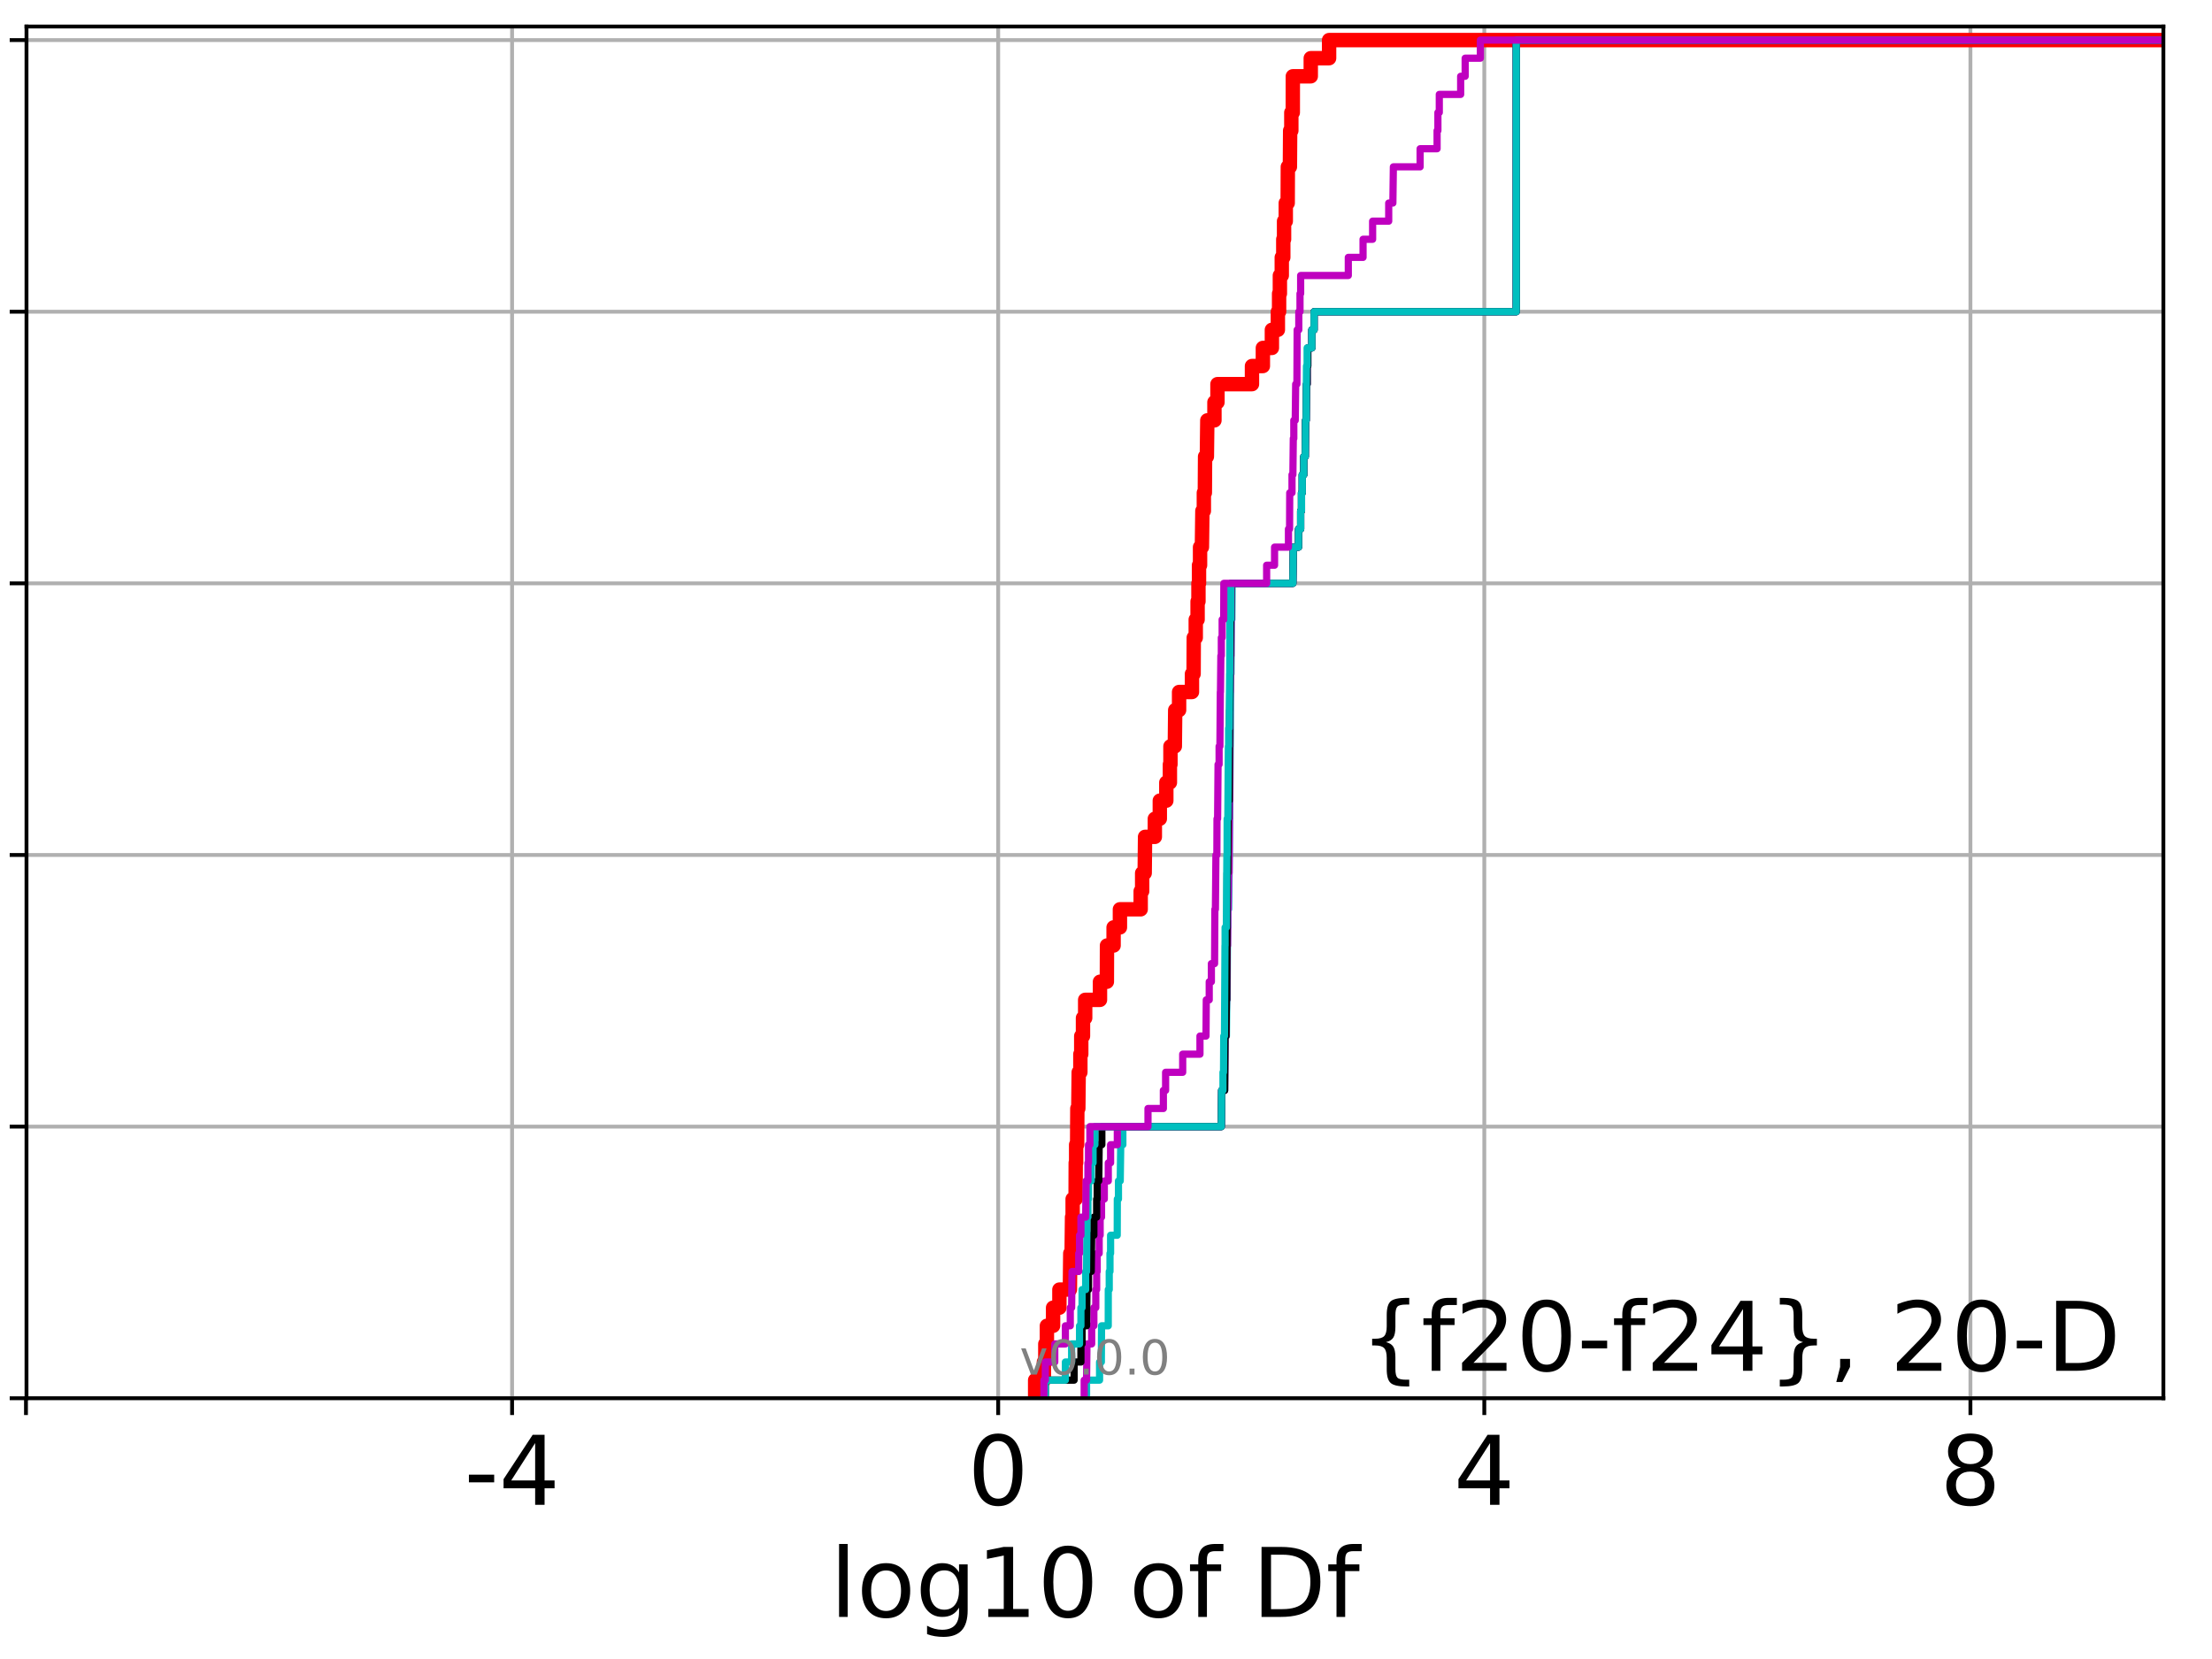 <?xml version="1.0" encoding="utf-8" standalone="no"?>
<!DOCTYPE svg PUBLIC "-//W3C//DTD SVG 1.1//EN"
  "http://www.w3.org/Graphics/SVG/1.1/DTD/svg11.dtd">
<!-- Created with matplotlib (http://matplotlib.org/) -->
<svg height="345.6pt" version="1.1" viewBox="0 0 460.8 345.6" width="460.8pt" xmlns="http://www.w3.org/2000/svg" xmlns:xlink="http://www.w3.org/1999/xlink">
 <defs>
  <style type="text/css">
*{stroke-linecap:butt;stroke-linejoin:round;}
  </style>
 </defs>
 <g id="figure_1">
  <g id="patch_1">
   <path d="M 0 345.6 
L 460.8 345.6 
L 460.8 0 
L 0 0 
z
" style="fill:#ffffff;"/>
  </g>
  <g id="axes_1">
   <g id="patch_2">
    <path d="M 5.52 291.28 
L 450.672 291.28 
L 450.672 5.52 
L 5.52 5.52 
z
" style="fill:#ffffff;"/>
   </g>
   <g id="matplotlib.axis_1">
    <g id="xtick_1">
     <g id="line2d_1">
      <path clip-path="url(#pc96dc39e1e)" d="M 5.411 291.28 
L 5.411 5.52 
" style="fill:none;stroke:#b0b0b0;stroke-linecap:square;stroke-width:0.8;"/>
     </g>
     <g id="line2d_2">
      <defs>
       <path d="M 0 0 
L 0 3.5 
" id="m52b0fcd8e0" style="stroke:#000000;stroke-width:0.8;"/>
      </defs>
      <g>
       <use style="stroke:#000000;stroke-width:0.8;" x="5.411" xlink:href="#m52b0fcd8e0" y="291.28"/>
      </g>
     </g>
    </g>
    <g id="xtick_2">
     <g id="line2d_3">
      <path clip-path="url(#pc96dc39e1e)" d="M 106.676 291.28 
L 106.676 5.52 
" style="fill:none;stroke:#b0b0b0;stroke-linecap:square;stroke-width:0.8;"/>
     </g>
     <g id="line2d_4">
      <g>
       <use style="stroke:#000000;stroke-width:0.8;" x="106.676" xlink:href="#m52b0fcd8e0" y="291.28"/>
      </g>
     </g>
     <g id="text_1">
      <!-- -4 -->
      <defs>
       <path d="M 4.891 31.391 
L 31.203 31.391 
L 31.203 23.391 
L 4.891 23.391 
z
" id="DejaVuSans-2d"/>
       <path d="M 37.797 64.312 
L 12.891 25.391 
L 37.797 25.391 
z
M 35.203 72.906 
L 47.609 72.906 
L 47.609 25.391 
L 58.016 25.391 
L 58.016 17.188 
L 47.609 17.188 
L 47.609 0 
L 37.797 0 
L 37.797 17.188 
L 4.891 17.188 
L 4.891 26.703 
z
" id="DejaVuSans-34"/>
      </defs>
      <g transform="translate(96.706 313.477)scale(0.2 -0.2)">
       <use xlink:href="#DejaVuSans-2d"/>
       <use x="36.084" xlink:href="#DejaVuSans-34"/>
      </g>
     </g>
    </g>
    <g id="xtick_3">
     <g id="line2d_5">
      <path clip-path="url(#pc96dc39e1e)" d="M 207.942 291.28 
L 207.942 5.52 
" style="fill:none;stroke:#b0b0b0;stroke-linecap:square;stroke-width:0.8;"/>
     </g>
     <g id="line2d_6">
      <g>
       <use style="stroke:#000000;stroke-width:0.8;" x="207.942" xlink:href="#m52b0fcd8e0" y="291.28"/>
      </g>
     </g>
     <g id="text_2">
      <!-- 0 -->
      <defs>
       <path d="M 31.781 66.406 
Q 24.172 66.406 20.328 58.906 
Q 16.5 51.422 16.5 36.375 
Q 16.5 21.391 20.328 13.891 
Q 24.172 6.391 31.781 6.391 
Q 39.453 6.391 43.281 13.891 
Q 47.125 21.391 47.125 36.375 
Q 47.125 51.422 43.281 58.906 
Q 39.453 66.406 31.781 66.406 
z
M 31.781 74.219 
Q 44.047 74.219 50.516 64.516 
Q 56.984 54.828 56.984 36.375 
Q 56.984 17.969 50.516 8.266 
Q 44.047 -1.422 31.781 -1.422 
Q 19.531 -1.422 13.062 8.266 
Q 6.594 17.969 6.594 36.375 
Q 6.594 54.828 13.062 64.516 
Q 19.531 74.219 31.781 74.219 
z
" id="DejaVuSans-30"/>
      </defs>
      <g transform="translate(201.58 313.477)scale(0.2 -0.2)">
       <use xlink:href="#DejaVuSans-30"/>
      </g>
     </g>
    </g>
    <g id="xtick_4">
     <g id="line2d_7">
      <path clip-path="url(#pc96dc39e1e)" d="M 309.208 291.28 
L 309.208 5.52 
" style="fill:none;stroke:#b0b0b0;stroke-linecap:square;stroke-width:0.8;"/>
     </g>
     <g id="line2d_8">
      <g>
       <use style="stroke:#000000;stroke-width:0.8;" x="309.208" xlink:href="#m52b0fcd8e0" y="291.28"/>
      </g>
     </g>
     <g id="text_3">
      <!-- 4 -->
      <g transform="translate(302.846 313.477)scale(0.2 -0.2)">
       <use xlink:href="#DejaVuSans-34"/>
      </g>
     </g>
    </g>
    <g id="xtick_5">
     <g id="line2d_9">
      <path clip-path="url(#pc96dc39e1e)" d="M 410.474 291.28 
L 410.474 5.52 
" style="fill:none;stroke:#b0b0b0;stroke-linecap:square;stroke-width:0.8;"/>
     </g>
     <g id="line2d_10">
      <g>
       <use style="stroke:#000000;stroke-width:0.8;" x="410.474" xlink:href="#m52b0fcd8e0" y="291.28"/>
      </g>
     </g>
     <g id="text_4">
      <!-- 8 -->
      <defs>
       <path d="M 31.781 34.625 
Q 24.75 34.625 20.719 30.859 
Q 16.703 27.094 16.703 20.516 
Q 16.703 13.922 20.719 10.156 
Q 24.75 6.391 31.781 6.391 
Q 38.812 6.391 42.859 10.172 
Q 46.922 13.969 46.922 20.516 
Q 46.922 27.094 42.891 30.859 
Q 38.875 34.625 31.781 34.625 
z
M 21.922 38.812 
Q 15.578 40.375 12.031 44.719 
Q 8.5 49.078 8.5 55.328 
Q 8.5 64.062 14.719 69.141 
Q 20.953 74.219 31.781 74.219 
Q 42.672 74.219 48.875 69.141 
Q 55.078 64.062 55.078 55.328 
Q 55.078 49.078 51.531 44.719 
Q 48 40.375 41.703 38.812 
Q 48.828 37.156 52.797 32.312 
Q 56.781 27.484 56.781 20.516 
Q 56.781 9.906 50.312 4.234 
Q 43.844 -1.422 31.781 -1.422 
Q 19.734 -1.422 13.25 4.234 
Q 6.781 9.906 6.781 20.516 
Q 6.781 27.484 10.781 32.312 
Q 14.797 37.156 21.922 38.812 
z
M 18.312 54.391 
Q 18.312 48.734 21.844 45.562 
Q 25.391 42.391 31.781 42.391 
Q 38.141 42.391 41.719 45.562 
Q 45.312 48.734 45.312 54.391 
Q 45.312 60.062 41.719 63.234 
Q 38.141 66.406 31.781 66.406 
Q 25.391 66.406 21.844 63.234 
Q 18.312 60.062 18.312 54.391 
z
" id="DejaVuSans-38"/>
      </defs>
      <g transform="translate(404.111 313.477)scale(0.2 -0.2)">
       <use xlink:href="#DejaVuSans-38"/>
      </g>
     </g>
    </g>
    <g id="text_5">
     <!-- log10 of Df -->
     <defs>
      <path d="M 9.422 75.984 
L 18.406 75.984 
L 18.406 0 
L 9.422 0 
z
" id="DejaVuSans-6c"/>
      <path d="M 30.609 48.391 
Q 23.391 48.391 19.188 42.75 
Q 14.984 37.109 14.984 27.297 
Q 14.984 17.484 19.156 11.844 
Q 23.344 6.203 30.609 6.203 
Q 37.797 6.203 41.984 11.859 
Q 46.188 17.531 46.188 27.297 
Q 46.188 37.016 41.984 42.703 
Q 37.797 48.391 30.609 48.391 
z
M 30.609 56 
Q 42.328 56 49.016 48.375 
Q 55.719 40.766 55.719 27.297 
Q 55.719 13.875 49.016 6.219 
Q 42.328 -1.422 30.609 -1.422 
Q 18.844 -1.422 12.172 6.219 
Q 5.516 13.875 5.516 27.297 
Q 5.516 40.766 12.172 48.375 
Q 18.844 56 30.609 56 
z
" id="DejaVuSans-6f"/>
      <path d="M 45.406 27.984 
Q 45.406 37.75 41.375 43.109 
Q 37.359 48.484 30.078 48.484 
Q 22.859 48.484 18.828 43.109 
Q 14.797 37.75 14.797 27.984 
Q 14.797 18.266 18.828 12.891 
Q 22.859 7.516 30.078 7.516 
Q 37.359 7.516 41.375 12.891 
Q 45.406 18.266 45.406 27.984 
z
M 54.391 6.781 
Q 54.391 -7.172 48.188 -13.984 
Q 42 -20.797 29.203 -20.797 
Q 24.469 -20.797 20.266 -20.094 
Q 16.062 -19.391 12.109 -17.922 
L 12.109 -9.188 
Q 16.062 -11.328 19.922 -12.344 
Q 23.781 -13.375 27.781 -13.375 
Q 36.625 -13.375 41.016 -8.766 
Q 45.406 -4.156 45.406 5.172 
L 45.406 9.625 
Q 42.625 4.781 38.281 2.391 
Q 33.938 0 27.875 0 
Q 17.828 0 11.672 7.656 
Q 5.516 15.328 5.516 27.984 
Q 5.516 40.672 11.672 48.328 
Q 17.828 56 27.875 56 
Q 33.938 56 38.281 53.609 
Q 42.625 51.219 45.406 46.391 
L 45.406 54.688 
L 54.391 54.688 
z
" id="DejaVuSans-67"/>
      <path d="M 12.406 8.297 
L 28.516 8.297 
L 28.516 63.922 
L 10.984 60.406 
L 10.984 69.391 
L 28.422 72.906 
L 38.281 72.906 
L 38.281 8.297 
L 54.391 8.297 
L 54.391 0 
L 12.406 0 
z
" id="DejaVuSans-31"/>
      <path id="DejaVuSans-20"/>
      <path d="M 37.109 75.984 
L 37.109 68.5 
L 28.516 68.5 
Q 23.688 68.5 21.797 66.547 
Q 19.922 64.594 19.922 59.516 
L 19.922 54.688 
L 34.719 54.688 
L 34.719 47.703 
L 19.922 47.703 
L 19.922 0 
L 10.891 0 
L 10.891 47.703 
L 2.297 47.703 
L 2.297 54.688 
L 10.891 54.688 
L 10.891 58.5 
Q 10.891 67.625 15.141 71.797 
Q 19.391 75.984 28.609 75.984 
z
" id="DejaVuSans-66"/>
      <path d="M 19.672 64.797 
L 19.672 8.109 
L 31.594 8.109 
Q 46.688 8.109 53.688 14.938 
Q 60.688 21.781 60.688 36.531 
Q 60.688 51.172 53.688 57.984 
Q 46.688 64.797 31.594 64.797 
z
M 9.812 72.906 
L 30.078 72.906 
Q 51.266 72.906 61.172 64.094 
Q 71.094 55.281 71.094 36.531 
Q 71.094 17.672 61.125 8.828 
Q 51.172 0 30.078 0 
L 9.812 0 
z
" id="DejaVuSans-44"/>
     </defs>
     <g transform="translate(172.91 336.833)scale(0.2 -0.2)">
      <use xlink:href="#DejaVuSans-6c"/>
      <use x="27.783" xlink:href="#DejaVuSans-6f"/>
      <use x="88.965" xlink:href="#DejaVuSans-67"/>
      <use x="152.441" xlink:href="#DejaVuSans-31"/>
      <use x="216.064" xlink:href="#DejaVuSans-30"/>
      <use x="279.688" xlink:href="#DejaVuSans-20"/>
      <use x="311.475" xlink:href="#DejaVuSans-6f"/>
      <use x="372.656" xlink:href="#DejaVuSans-66"/>
      <use x="407.861" xlink:href="#DejaVuSans-20"/>
      <use x="439.648" xlink:href="#DejaVuSans-44"/>
      <use x="516.65" xlink:href="#DejaVuSans-66"/>
     </g>
    </g>
   </g>
   <g id="matplotlib.axis_2">
    <g id="ytick_1">
     <g id="line2d_11">
      <path clip-path="url(#pc96dc39e1e)" d="M 5.52 291.28 
L 450.672 291.28 
" style="fill:none;stroke:#b0b0b0;stroke-linecap:square;stroke-width:0.8;"/>
     </g>
     <g id="line2d_12">
      <defs>
       <path d="M 0 0 
L -3.5 0 
" id="m42f5b54ce0" style="stroke:#000000;stroke-width:0.8;"/>
      </defs>
      <g>
       <use style="stroke:#000000;stroke-width:0.8;" x="5.52" xlink:href="#m42f5b54ce0" y="291.28"/>
      </g>
     </g>
    </g>
    <g id="ytick_2">
     <g id="line2d_13">
      <path clip-path="url(#pc96dc39e1e)" d="M 5.52 234.694 
L 450.672 234.694 
" style="fill:none;stroke:#b0b0b0;stroke-linecap:square;stroke-width:0.8;"/>
     </g>
     <g id="line2d_14">
      <g>
       <use style="stroke:#000000;stroke-width:0.8;" x="5.52" xlink:href="#m42f5b54ce0" y="234.694"/>
      </g>
     </g>
    </g>
    <g id="ytick_3">
     <g id="line2d_15">
      <path clip-path="url(#pc96dc39e1e)" d="M 5.52 178.108 
L 450.672 178.108 
" style="fill:none;stroke:#b0b0b0;stroke-linecap:square;stroke-width:0.8;"/>
     </g>
     <g id="line2d_16">
      <g>
       <use style="stroke:#000000;stroke-width:0.8;" x="5.52" xlink:href="#m42f5b54ce0" y="178.108"/>
      </g>
     </g>
    </g>
    <g id="ytick_4">
     <g id="line2d_17">
      <path clip-path="url(#pc96dc39e1e)" d="M 5.52 121.522 
L 450.672 121.522 
" style="fill:none;stroke:#b0b0b0;stroke-linecap:square;stroke-width:0.8;"/>
     </g>
     <g id="line2d_18">
      <g>
       <use style="stroke:#000000;stroke-width:0.8;" x="5.52" xlink:href="#m42f5b54ce0" y="121.522"/>
      </g>
     </g>
    </g>
    <g id="ytick_5">
     <g id="line2d_19">
      <path clip-path="url(#pc96dc39e1e)" d="M 5.52 64.935 
L 450.672 64.935 
" style="fill:none;stroke:#b0b0b0;stroke-linecap:square;stroke-width:0.8;"/>
     </g>
     <g id="line2d_20">
      <g>
       <use style="stroke:#000000;stroke-width:0.8;" x="5.52" xlink:href="#m42f5b54ce0" y="64.935"/>
      </g>
     </g>
    </g>
    <g id="ytick_6">
     <g id="line2d_21">
      <path clip-path="url(#pc96dc39e1e)" d="M 5.52 8.349 
L 450.672 8.349 
" style="fill:none;stroke:#b0b0b0;stroke-linecap:square;stroke-width:0.8;"/>
     </g>
     <g id="line2d_22">
      <g>
       <use style="stroke:#000000;stroke-width:0.8;" x="5.52" xlink:href="#m42f5b54ce0" y="8.349"/>
      </g>
     </g>
    </g>
   </g>
   <g id="line2d_23">
    <path clip-path="url(#pc96dc39e1e)" d="M 215.641 291.28 
L 215.641 287.508 
L 217.464 287.508 
L 217.464 283.735 
L 217.759 283.735 
L 217.759 279.963 
L 218.088 279.963 
L 218.088 276.19 
L 219.377 276.19 
L 219.377 272.418 
L 220.692 272.418 
L 220.692 268.646 
L 222.875 268.646 
L 222.958 261.101 
L 223.238 261.101 
L 223.327 253.556 
L 223.451 253.556 
L 223.451 249.783 
L 224.065 249.783 
L 224.091 242.239 
L 224.18 242.239 
L 224.18 238.466 
L 224.387 238.466 
L 224.431 230.921 
L 224.632 230.921 
L 224.713 223.377 
L 225.06 223.377 
L 225.06 219.604 
L 225.243 219.604 
L 225.243 215.832 
L 225.607 215.832 
L 225.607 212.059 
L 226.063 212.059 
L 226.063 208.287 
L 229.146 208.287 
L 229.146 204.515 
L 230.58 204.515 
L 230.607 196.97 
L 231.982 196.97 
L 231.982 193.197 
L 233.3 193.197 
L 233.3 189.425 
L 237.626 189.425 
L 237.626 185.653 
L 237.933 185.653 
L 237.933 181.88 
L 238.46 181.88 
L 238.538 174.335 
L 240.575 174.335 
L 240.575 170.563 
L 241.61 170.563 
L 241.61 166.79 
L 242.965 166.79 
L 242.965 163.018 
L 243.711 163.018 
L 243.711 159.246 
L 243.826 159.246 
L 243.826 155.473 
L 244.738 155.473 
L 244.818 147.928 
L 245.626 147.928 
L 245.626 144.156 
L 248.308 144.156 
L 248.308 140.384 
L 248.649 140.384 
L 248.683 132.839 
L 249.096 132.839 
L 249.096 129.066 
L 249.48 129.066 
L 249.48 125.294 
L 249.659 125.294 
L 249.659 121.522 
L 249.776 121.522 
L 249.776 117.749 
L 249.993 117.749 
L 249.993 113.977 
L 250.381 113.977 
L 250.478 106.432 
L 250.783 106.432 
L 250.783 102.66 
L 250.992 102.66 
L 251.039 95.115 
L 251.414 95.115 
L 251.506 87.57 
L 252.99 87.57 
L 252.99 83.797 
L 253.62 83.797 
L 253.62 80.025 
L 260.81 80.025 
L 260.81 76.253 
L 263.079 76.253 
L 263.079 72.48 
L 264.958 72.48 
L 264.958 68.708 
L 266.203 68.708 
L 266.203 64.935 
L 266.459 64.935 
L 266.459 61.163 
L 266.622 61.163 
L 266.622 57.391 
L 267.017 57.391 
L 267.017 53.618 
L 267.332 53.618 
L 267.332 49.846 
L 267.494 49.846 
L 267.494 46.073 
L 267.851 46.073 
L 267.851 42.301 
L 268.25 42.301 
L 268.281 34.756 
L 268.711 34.756 
L 268.762 27.211 
L 269.007 27.211 
L 269.007 23.439 
L 269.312 23.439 
L 269.32 15.894 
L 273.057 15.894 
L 273.057 12.122 
L 276.875 12.122 
L 276.875 8.349 
L 276.875 8.349 
L 450.672 8.349 
L 450.672 8.349 
" style="fill:none;stroke:#ff0000;stroke-linecap:square;stroke-width:3;"/>
   </g>
   <g id="line2d_24">
    <path clip-path="url(#pc96dc39e1e)" d="M 226.349 291.28 
L 226.349 287.508 
L 229.061 287.508 
L 229.061 283.735 
L 229.429 283.735 
L 229.472 276.19 
L 230.868 276.19 
L 230.877 268.646 
L 231.075 268.646 
L 231.075 264.873 
L 231.231 264.873 
L 231.231 261.101 
L 231.356 261.101 
L 231.356 257.328 
L 232.737 257.328 
L 232.759 249.783 
L 232.995 249.783 
L 232.995 246.011 
L 233.364 246.011 
L 233.47 238.466 
L 233.912 238.466 
L 233.912 234.694 
L 254.425 234.694 
L 254.494 227.149 
L 255.113 227.149 
L 255.188 215.832 
L 255.486 215.832 
L 255.547 208.287 
L 255.623 208.287 
L 255.723 193.197 
L 255.779 193.197 
L 255.779 189.425 
L 255.94 189.425 
L 256.033 181.88 
L 256.051 181.88 
L 256.152 170.563 
L 256.171 170.563 
L 256.268 155.473 
L 256.283 155.473 
L 256.363 140.384 
L 256.436 140.384 
L 256.51 129.066 
L 256.616 129.066 
L 256.671 121.522 
L 269.332 121.522 
L 269.419 113.977 
L 270.514 113.977 
L 270.514 110.204 
L 270.952 110.204 
L 270.952 106.432 
L 271.125 106.432 
L 271.125 102.66 
L 271.285 102.66 
L 271.285 98.887 
L 271.605 98.887 
L 271.605 95.115 
L 271.913 95.115 
L 271.967 87.57 
L 272.103 87.57 
L 272.171 80.025 
L 272.301 80.025 
L 272.301 76.253 
L 272.435 76.253 
L 272.435 72.48 
L 273.288 72.48 
L 273.288 68.708 
L 273.749 68.708 
L 273.749 64.935 
L 315.864 64.935 
L 315.864 8.349 
L 315.864 8.349 
L 450.672 8.349 
L 450.672 8.349 
" style="fill:none;stroke:#00bfbf;stroke-linecap:square;stroke-width:1.5;"/>
   </g>
   <g id="line2d_25">
    <path clip-path="url(#pc96dc39e1e)" d="M 225.858 291.28 
L 225.858 287.508 
L 226.349 287.508 
L 226.437 279.963 
L 227.414 279.963 
L 227.414 276.19 
L 227.873 276.19 
L 227.873 272.418 
L 228.273 272.418 
L 228.273 268.646 
L 228.452 268.646 
L 228.452 264.873 
L 228.565 264.873 
L 228.565 261.101 
L 228.977 261.101 
L 228.977 257.328 
L 229.181 257.328 
L 229.181 253.556 
L 229.472 253.556 
L 229.472 249.783 
L 230.049 249.783 
L 230.049 246.011 
L 230.877 246.011 
L 230.877 242.239 
L 231.356 242.239 
L 231.356 238.466 
L 232.759 238.466 
L 232.759 234.694 
L 254.425 234.694 
L 254.494 227.149 
L 255.113 227.149 
L 255.188 215.832 
L 255.399 215.832 
L 255.486 208.287 
L 255.547 208.287 
L 255.638 196.97 
L 255.723 196.97 
L 255.779 189.425 
L 255.839 189.425 
L 255.94 181.88 
L 256.033 181.88 
L 256.121 166.79 
L 256.152 166.79 
L 256.247 144.156 
L 256.283 144.156 
L 256.342 136.611 
L 256.417 136.611 
L 256.51 121.522 
L 269.332 121.522 
L 269.419 113.977 
L 270.514 113.977 
L 270.514 110.204 
L 270.952 110.204 
L 270.952 106.432 
L 271.125 106.432 
L 271.125 102.66 
L 271.285 102.66 
L 271.285 98.887 
L 271.605 98.887 
L 271.605 95.115 
L 271.913 95.115 
L 271.967 87.57 
L 272.103 87.57 
L 272.171 80.025 
L 272.301 80.025 
L 272.301 76.253 
L 272.435 76.253 
L 272.435 72.48 
L 273.288 72.48 
L 273.288 68.708 
L 273.749 68.708 
L 273.749 64.935 
L 315.864 64.935 
L 315.864 8.349 
L 315.864 8.349 
L 450.672 8.349 
L 450.672 8.349 
" style="fill:none;stroke:#bf00bf;stroke-linecap:square;stroke-width:1.5;"/>
   </g>
   <g id="line2d_26">
    <path clip-path="url(#pc96dc39e1e)" d="M 217.759 291.28 
L 217.759 287.508 
L 223.757 287.508 
L 223.757 283.735 
L 225.174 283.735 
L 225.174 279.963 
L 225.417 279.963 
L 225.417 276.19 
L 226.349 276.19 
L 226.437 268.646 
L 226.755 268.646 
L 226.755 264.873 
L 227.325 264.873 
L 227.414 257.328 
L 227.873 257.328 
L 227.873 253.556 
L 228.452 253.556 
L 228.452 249.783 
L 228.565 249.783 
L 228.565 246.011 
L 228.891 246.011 
L 228.977 238.466 
L 229.534 238.466 
L 229.534 234.694 
L 254.425 234.694 
L 254.494 227.149 
L 255.113 227.149 
L 255.188 215.832 
L 255.399 215.832 
L 255.486 208.287 
L 255.547 208.287 
L 255.639 181.88 
L 255.76 181.88 
L 255.839 170.563 
L 255.89 170.563 
L 255.89 166.79 
L 256.051 166.79 
L 256.152 147.928 
L 256.179 147.928 
L 256.283 136.611 
L 256.293 136.611 
L 256.342 129.066 
L 256.434 129.066 
L 256.436 121.522 
L 269.332 121.522 
L 269.419 113.977 
L 270.514 113.977 
L 270.514 110.204 
L 270.952 110.204 
L 270.952 106.432 
L 271.125 106.432 
L 271.125 102.66 
L 271.285 102.66 
L 271.285 98.887 
L 271.605 98.887 
L 271.605 95.115 
L 271.913 95.115 
L 271.967 87.57 
L 272.103 87.57 
L 272.171 80.025 
L 272.301 80.025 
L 272.301 76.253 
L 272.435 76.253 
L 272.435 72.48 
L 273.288 72.48 
L 273.288 68.708 
L 273.749 68.708 
L 273.749 64.935 
L 315.864 64.935 
L 315.864 8.349 
L 315.864 8.349 
L 450.672 8.349 
L 450.672 8.349 
" style="fill:none;stroke:#000000;stroke-linecap:square;stroke-width:1.5;"/>
   </g>
   <g id="line2d_27">
    <path clip-path="url(#pc96dc39e1e)" d="M 217.759 291.28 
L 217.759 287.508 
L 221.94 287.508 
L 221.94 283.735 
L 223.238 283.735 
L 223.238 279.963 
L 224.889 279.963 
L 224.889 276.19 
L 225.174 276.19 
L 225.174 272.418 
L 225.417 272.418 
L 225.417 268.646 
L 226.164 268.646 
L 226.164 264.873 
L 226.349 264.873 
L 226.437 253.556 
L 226.638 253.556 
L 226.638 249.783 
L 226.755 249.783 
L 226.755 246.011 
L 227.325 246.011 
L 227.325 242.239 
L 227.708 242.239 
L 227.708 238.466 
L 228.089 238.466 
L 228.089 234.694 
L 254.425 234.694 
L 254.494 227.149 
L 254.767 227.149 
L 254.767 223.377 
L 254.883 223.377 
L 254.927 215.832 
L 255.081 215.832 
L 255.188 196.97 
L 255.212 196.97 
L 255.212 193.197 
L 255.486 193.197 
L 255.581 178.108 
L 255.623 178.108 
L 255.638 170.563 
L 255.779 170.563 
L 255.89 155.473 
L 255.947 155.473 
L 255.947 151.701 
L 256.065 151.701 
L 256.157 140.384 
L 256.179 140.384 
L 256.213 129.066 
L 256.374 129.066 
L 256.384 121.522 
L 269.332 121.522 
L 269.419 113.977 
L 270.514 113.977 
L 270.514 110.204 
L 270.952 110.204 
L 270.952 106.432 
L 271.125 106.432 
L 271.125 102.66 
L 271.285 102.66 
L 271.285 98.887 
L 271.605 98.887 
L 271.605 95.115 
L 271.913 95.115 
L 271.967 87.57 
L 272.098 87.57 
L 272.171 76.253 
L 272.301 76.253 
L 272.301 72.48 
L 273.288 72.48 
L 273.288 68.708 
L 273.749 68.708 
L 273.749 64.935 
L 315.864 64.935 
L 315.864 8.349 
L 315.864 8.349 
L 450.672 8.349 
L 450.672 8.349 
" style="fill:none;stroke:#00bfbf;stroke-linecap:square;stroke-width:1.5;"/>
   </g>
   <g id="line2d_28">
    <path clip-path="url(#pc96dc39e1e)" d="M 217.464 291.28 
L 217.464 287.508 
L 217.759 287.508 
L 217.759 283.735 
L 219.726 283.735 
L 219.726 279.963 
L 221.94 279.963 
L 221.94 276.19 
L 222.958 276.19 
L 222.958 272.418 
L 223.238 272.418 
L 223.327 264.873 
L 224.719 264.873 
L 224.719 261.101 
L 224.889 261.101 
L 224.889 257.328 
L 225.174 257.328 
L 225.174 253.556 
L 226.164 253.556 
L 226.256 246.011 
L 226.638 246.011 
L 226.638 242.239 
L 226.755 242.239 
L 226.755 238.466 
L 227.043 238.466 
L 227.043 234.694 
L 239.147 234.694 
L 239.147 230.921 
L 242.351 230.921 
L 242.351 227.149 
L 242.818 227.149 
L 242.818 223.377 
L 246.376 223.377 
L 246.376 219.604 
L 249.975 219.604 
L 249.975 215.832 
L 251.231 215.832 
L 251.291 208.287 
L 251.904 208.287 
L 251.904 204.515 
L 252.353 204.515 
L 252.353 200.742 
L 253.019 200.742 
L 253.078 189.425 
L 253.191 189.425 
L 253.3 178.108 
L 253.495 178.108 
L 253.525 170.563 
L 253.65 170.563 
L 253.744 159.246 
L 253.961 159.246 
L 253.961 155.473 
L 254.131 155.473 
L 254.216 144.156 
L 254.248 144.156 
L 254.327 136.611 
L 254.425 136.611 
L 254.425 132.839 
L 254.597 132.839 
L 254.597 129.066 
L 254.92 129.066 
L 254.949 121.522 
L 263.863 121.522 
L 263.863 117.749 
L 265.514 117.749 
L 265.514 113.977 
L 268.408 113.977 
L 268.408 110.204 
L 268.642 110.204 
L 268.674 102.66 
L 269.149 102.66 
L 269.149 98.887 
L 269.332 98.887 
L 269.419 91.342 
L 269.524 91.342 
L 269.524 87.57 
L 269.822 87.57 
L 269.914 80.025 
L 270.169 80.025 
L 270.222 68.708 
L 270.562 68.708 
L 270.562 64.935 
L 270.814 64.935 
L 270.814 61.163 
L 270.949 61.163 
L 270.949 57.391 
L 280.877 57.391 
L 280.877 53.618 
L 283.948 53.618 
L 283.948 49.846 
L 285.942 49.846 
L 285.942 46.073 
L 289.294 46.073 
L 289.294 42.301 
L 290.161 42.301 
L 290.265 34.756 
L 295.836 34.756 
L 295.836 30.984 
L 299.372 30.984 
L 299.372 27.211 
L 299.541 27.211 
L 299.541 23.439 
L 299.832 23.439 
L 299.832 19.667 
L 304.282 19.667 
L 304.282 15.894 
L 305.222 15.894 
L 305.222 12.122 
L 308.39 12.122 
L 308.39 8.349 
L 308.39 8.349 
L 450.672 8.349 
L 450.672 8.349 
" style="fill:none;stroke:#bf00bf;stroke-linecap:square;stroke-width:1.5;"/>
   </g>
   <g id="patch_3">
    <path d="M 5.52 291.28 
L 5.52 5.52 
" style="fill:none;stroke:#000000;stroke-linecap:square;stroke-linejoin:miter;stroke-width:0.8;"/>
   </g>
   <g id="patch_4">
    <path d="M 450.672 291.28 
L 450.672 5.52 
" style="fill:none;stroke:#000000;stroke-linecap:square;stroke-linejoin:miter;stroke-width:0.8;"/>
   </g>
   <g id="patch_5">
    <path d="M 5.52 291.28 
L 450.672 291.28 
" style="fill:none;stroke:#000000;stroke-linecap:square;stroke-linejoin:miter;stroke-width:0.8;"/>
   </g>
   <g id="patch_6">
    <path d="M 5.52 5.52 
L 450.672 5.52 
" style="fill:none;stroke:#000000;stroke-linecap:square;stroke-linejoin:miter;stroke-width:0.8;"/>
   </g>
   <g id="text_6">
    <!-- {f20-f24}, 20-D -->
    <defs>
     <path d="M 51.125 -9.281 
L 51.125 -16.312 
L 48.094 -16.312 
Q 35.938 -16.312 31.812 -12.688 
Q 27.688 -9.078 27.688 1.703 
L 27.688 13.375 
Q 27.688 20.75 25.047 23.578 
Q 22.406 26.422 15.484 26.422 
L 12.5 26.422 
L 12.5 33.406 
L 15.484 33.406 
Q 22.469 33.406 25.078 36.203 
Q 27.688 39.016 27.688 46.297 
L 27.688 58.016 
Q 27.688 68.797 31.812 72.391 
Q 35.938 75.984 48.094 75.984 
L 51.125 75.984 
L 51.125 69 
L 47.797 69 
Q 40.922 69 38.812 66.844 
Q 36.719 64.703 36.719 57.812 
L 36.719 45.703 
Q 36.719 38.031 34.5 34.562 
Q 32.281 31.109 26.906 29.891 
Q 32.328 28.562 34.516 25.094 
Q 36.719 21.625 36.719 14.016 
L 36.719 1.906 
Q 36.719 -4.984 38.812 -7.125 
Q 40.922 -9.281 47.797 -9.281 
z
" id="DejaVuSans-7b"/>
     <path d="M 19.188 8.297 
L 53.609 8.297 
L 53.609 0 
L 7.328 0 
L 7.328 8.297 
Q 12.938 14.109 22.625 23.891 
Q 32.328 33.688 34.812 36.531 
Q 39.547 41.844 41.422 45.531 
Q 43.312 49.219 43.312 52.781 
Q 43.312 58.594 39.234 62.25 
Q 35.156 65.922 28.609 65.922 
Q 23.969 65.922 18.812 64.312 
Q 13.672 62.703 7.812 59.422 
L 7.812 69.391 
Q 13.766 71.781 18.938 73 
Q 24.125 74.219 28.422 74.219 
Q 39.75 74.219 46.484 68.547 
Q 53.219 62.891 53.219 53.422 
Q 53.219 48.922 51.531 44.891 
Q 49.859 40.875 45.406 35.406 
Q 44.188 33.984 37.641 27.219 
Q 31.109 20.453 19.188 8.297 
z
" id="DejaVuSans-32"/>
     <path d="M 12.5 -9.281 
L 15.922 -9.281 
Q 22.75 -9.281 24.828 -7.172 
Q 26.906 -5.078 26.906 1.906 
L 26.906 14.016 
Q 26.906 21.625 29.094 25.094 
Q 31.297 28.562 36.719 29.891 
Q 31.297 31.109 29.094 34.562 
Q 26.906 38.031 26.906 45.703 
L 26.906 57.812 
Q 26.906 64.75 24.828 66.875 
Q 22.75 69 15.922 69 
L 12.5 69 
L 12.5 75.984 
L 15.578 75.984 
Q 27.734 75.984 31.812 72.391 
Q 35.891 68.797 35.891 58.016 
L 35.891 46.297 
Q 35.891 39.016 38.516 36.203 
Q 41.156 33.406 48.094 33.406 
L 51.125 33.406 
L 51.125 26.422 
L 48.094 26.422 
Q 41.156 26.422 38.516 23.578 
Q 35.891 20.75 35.891 13.375 
L 35.891 1.703 
Q 35.891 -9.078 31.812 -12.688 
Q 27.734 -16.312 15.578 -16.312 
L 12.5 -16.312 
z
" id="DejaVuSans-7d"/>
     <path d="M 11.719 12.406 
L 22.016 12.406 
L 22.016 4 
L 14.016 -11.625 
L 7.719 -11.625 
L 11.719 4 
z
" id="DejaVuSans-2c"/>
    </defs>
    <g transform="translate(283.344 285.565)scale(0.2 -0.2)">
     <use xlink:href="#DejaVuSans-7b"/>
     <use x="63.623" xlink:href="#DejaVuSans-66"/>
     <use x="98.828" xlink:href="#DejaVuSans-32"/>
     <use x="162.451" xlink:href="#DejaVuSans-30"/>
     <use x="226.074" xlink:href="#DejaVuSans-2d"/>
     <use x="262.158" xlink:href="#DejaVuSans-66"/>
     <use x="297.363" xlink:href="#DejaVuSans-32"/>
     <use x="360.986" xlink:href="#DejaVuSans-34"/>
     <use x="424.609" xlink:href="#DejaVuSans-7d"/>
     <use x="488.232" xlink:href="#DejaVuSans-2c"/>
     <use x="520.02" xlink:href="#DejaVuSans-20"/>
     <use x="551.807" xlink:href="#DejaVuSans-32"/>
     <use x="615.43" xlink:href="#DejaVuSans-30"/>
     <use x="679.053" xlink:href="#DejaVuSans-2d"/>
     <use x="715.137" xlink:href="#DejaVuSans-44"/>
    </g>
   </g>
   <g id="text_7">
    <!-- v0.0.0 -->
    <defs>
     <path d="M 2.984 54.688 
L 12.5 54.688 
L 29.594 8.797 
L 46.688 54.688 
L 56.203 54.688 
L 35.688 0 
L 23.484 0 
z
" id="DejaVuSans-76"/>
     <path d="M 10.688 12.406 
L 21 12.406 
L 21 0 
L 10.688 0 
z
" id="DejaVuSans-2e"/>
    </defs>
    <g style="fill:#808080;" transform="translate(212.415 286.343)scale(0.1 -0.1)">
     <use xlink:href="#DejaVuSans-76"/>
     <use x="59.18" xlink:href="#DejaVuSans-30"/>
     <use x="122.803" xlink:href="#DejaVuSans-2e"/>
     <use x="154.59" xlink:href="#DejaVuSans-30"/>
     <use x="218.213" xlink:href="#DejaVuSans-2e"/>
     <use x="250" xlink:href="#DejaVuSans-30"/>
    </g>
   </g>
  </g>
 </g>
 <defs>
  <clipPath id="pc96dc39e1e">
   <rect height="285.76" width="445.152" x="5.52" y="5.52"/>
  </clipPath>
 </defs>
</svg>
